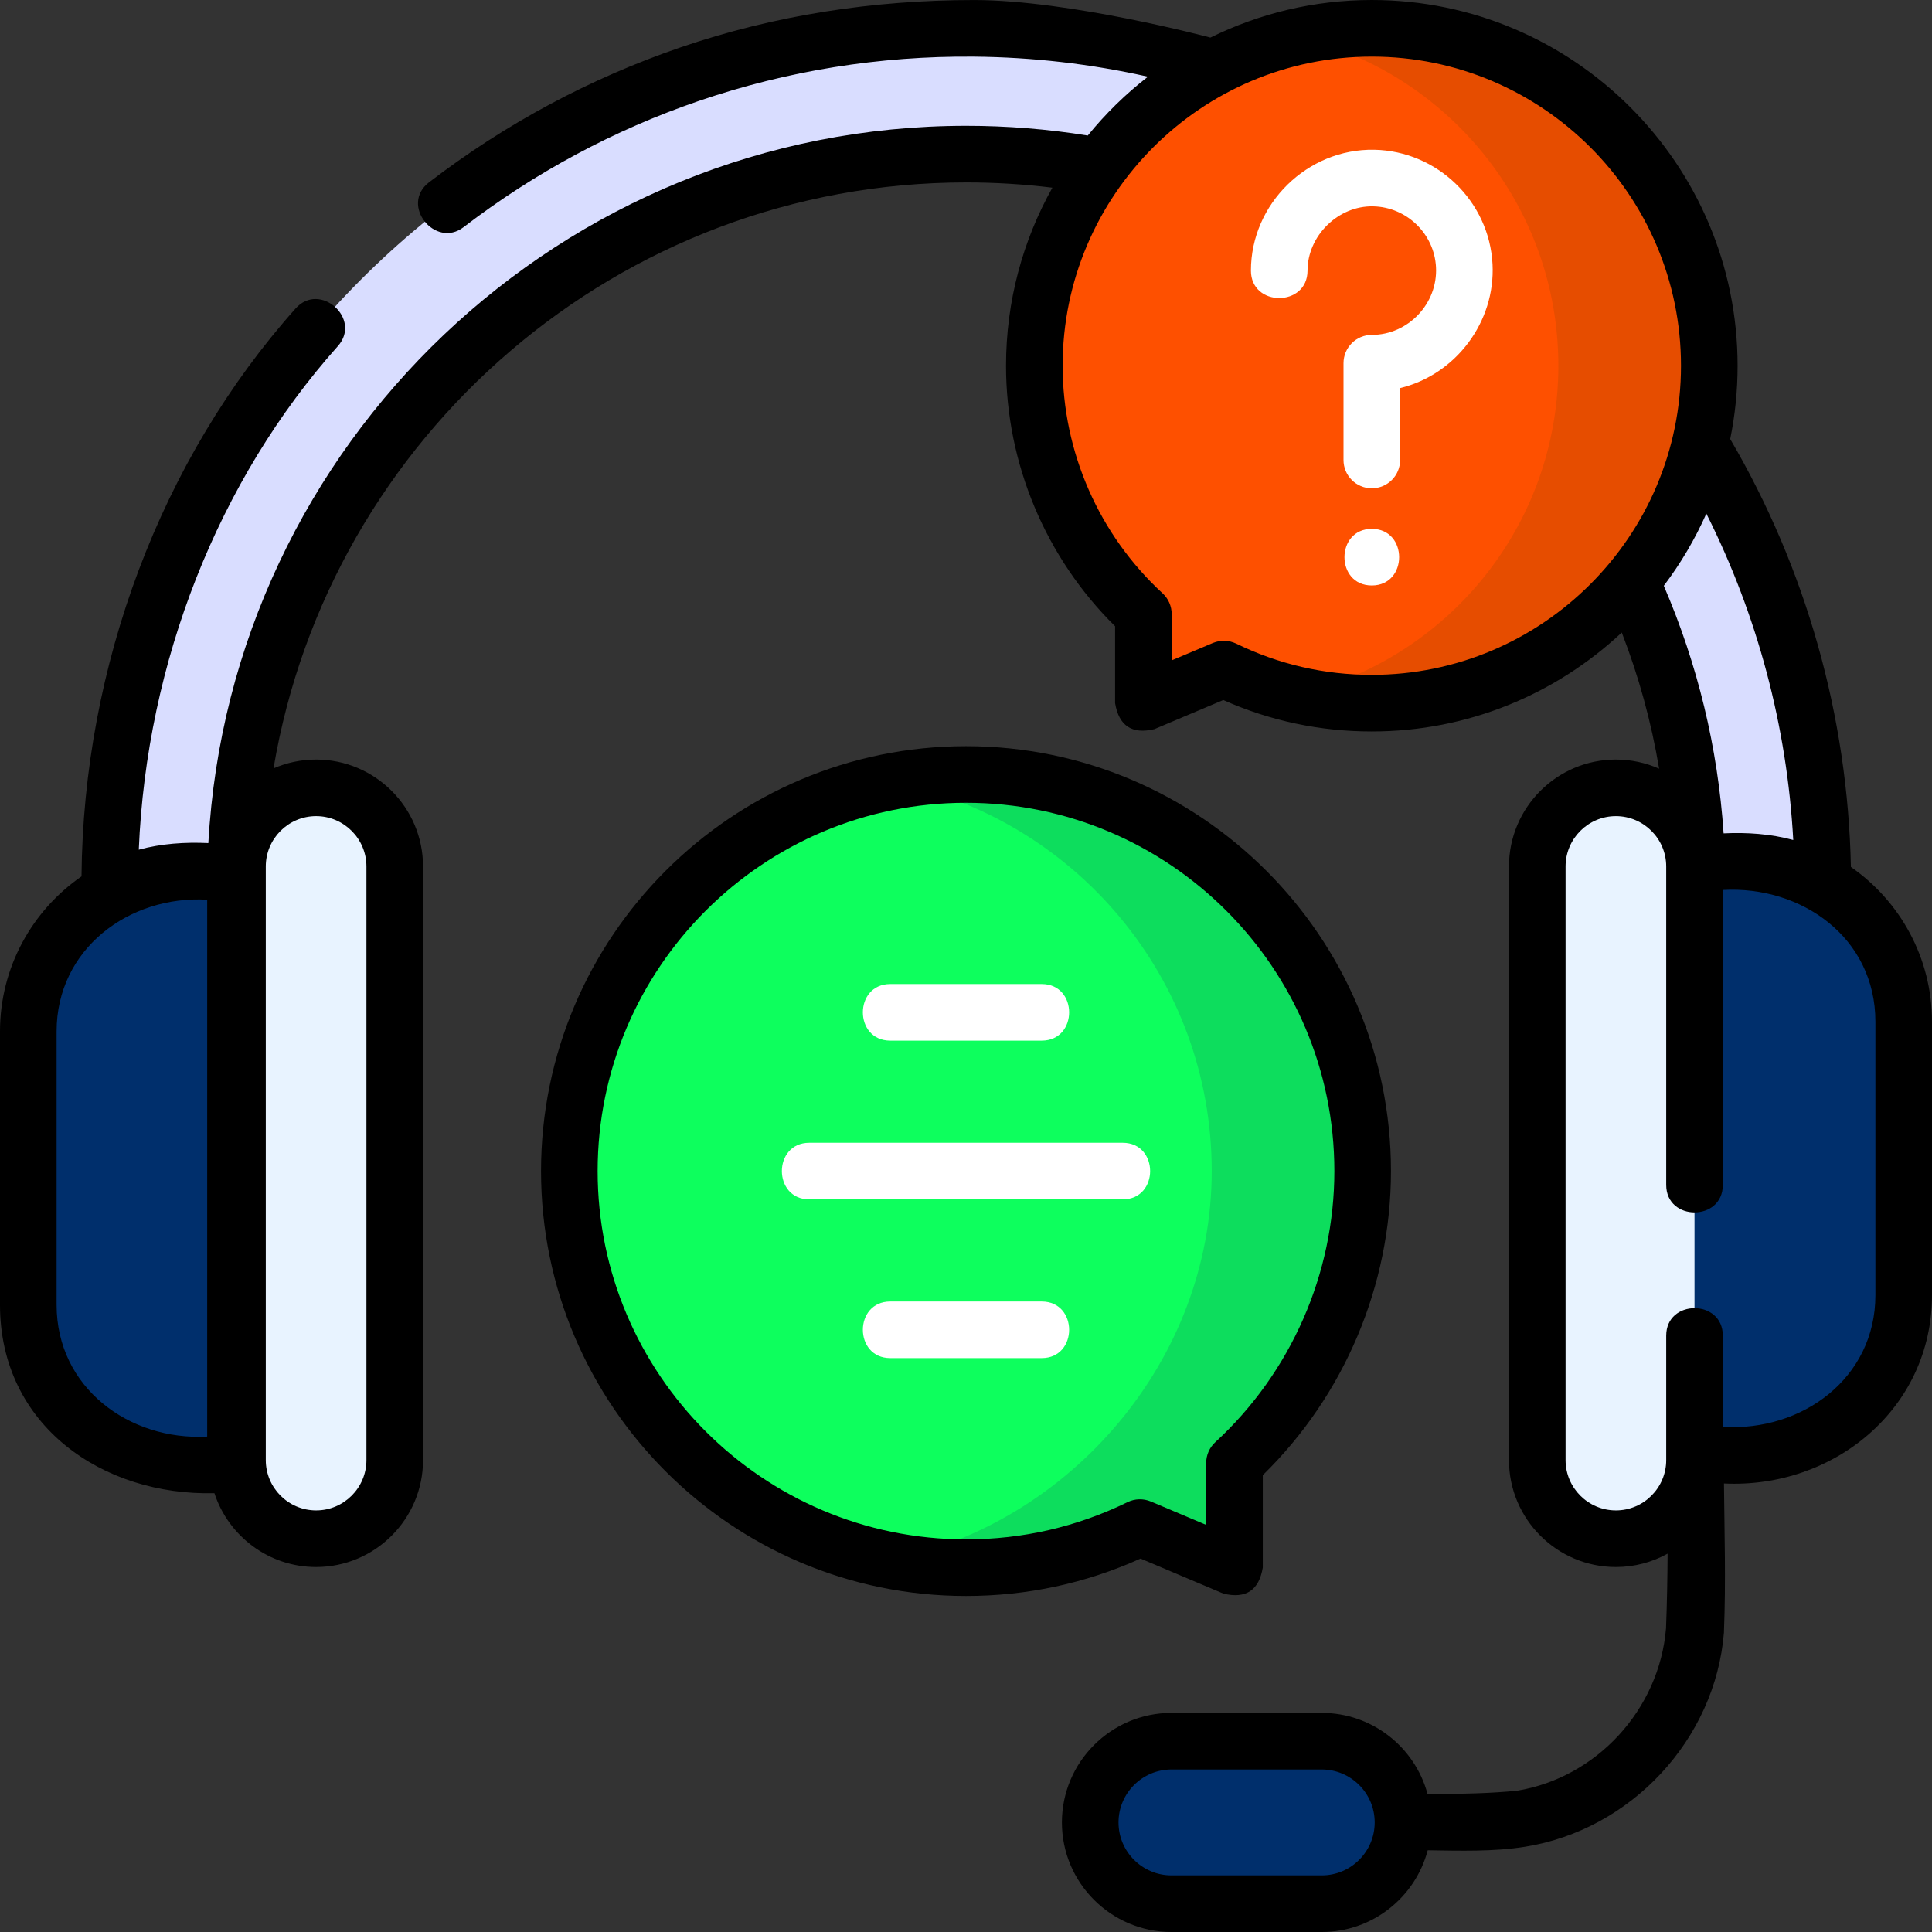 <svg id="Layer_1" enable-background="new 0 0 512 512" height="512" viewBox="0 0 512 512" width="512"
    xmlns="http://www.w3.org/2000/svg">
    <rect x="0" y="0" width="512" height="512" fill="#333333" stroke="none"/>
    <g>
        <g>
            <g>
                <g>
                    <g>
                        <path d="m310.452 504.5h39.823c11.893 0 21.534-9.641 21.534-21.534 0-11.893-9.641-21.534-21.534-21.534h-39.823c-11.893 0-21.534 9.641-21.534 21.534 0 11.893 9.641 21.534 21.534 21.534z" fill="#002F6C"/>
                    </g>
                </g>
                <g>
                    <path d="m483.059 374.937h-33.318v-140.292c0-106.864-86.879-193.804-193.667-193.804s-193.668 86.941-193.668 193.804v140.292h-33.317v-140.292c0-125.248 101.825-227.145 226.985-227.145s226.986 101.897 226.986 227.145v140.292z" fill="#d9ddff"/>
                    <g>
                        <g>
                            <g>
                                <g>
                                    <path d="m83.772 230.927h-33.869c-23.419 0-42.403 18.985-42.403 42.403v72.473c0 23.419 18.985 42.403 42.403 42.403h33.869z" fill="#002F6C"/>
                                </g>
                            </g>
                            <path d="m83.772 208.785c11.508 0 20.836 9.329 20.836 20.836v157.316c0 11.508-9.329 20.836-20.836 20.836-11.508 0-20.836-9.329-20.836-20.836v-157.315c-.001-11.508 9.328-20.837 20.836-20.837z" fill="#e8f3ff"/>
                        </g>
                        <g>
                            <g>
                                <g>
                                    <path d="m428.228 385.632h33.869c23.419 0 42.403-18.985 42.403-42.403v-72.473c0-23.419-18.985-42.403-42.403-42.403h-33.869z" fill="#002F6C"/>
                                </g>
                            </g>
                            <path d="m428.228 407.773c-11.508 0-20.836-9.329-20.836-20.836v-157.315c0-11.508 9.329-20.836 20.836-20.836 11.508 0 20.836 9.329 20.836 20.836v157.316c.001 11.507-9.328 20.835-20.836 20.835z" fill="#e8f3ff"/>
                        </g>
                    </g>
                </g>
            </g>
            <g>
                <g>
                    <path d="m256 205.244c58.057 0 105.121 47.056 105.121 105.102 0 30.606-13.089 58.153-33.971 77.362v27.712l-25.066-10.589c-13.916 6.798-29.553 10.618-46.085 10.618-58.057 0-105.121-47.056-105.121-105.102.001-58.047 47.065-105.103 105.122-105.103z" fill="#0DFF5D"/>
                </g>
                <path d="m256 205.245c-6.839 0-13.525.653-20 1.9 48.492 9.339 85.121 51.993 85.121 103.202 0 50.152-37.6 93.58-85.41 103.146 6.565 1.284 13.348 1.956 20.289 1.956 16.531 0 32.169-3.82 46.085-10.618l25.066 10.589v-27.712c20.882-19.208 33.971-46.755 33.971-77.362-.001-58.046-47.065-105.101-105.122-105.101z" fill="#0DDD5D"/>
            </g>
            <g>
                <g>
                    <path d="m363.544 7.5c-49.395 0-89.437 40.035-89.437 89.421 0 26.04 11.136 49.477 28.902 65.819v23.577l21.326-9.009c11.84 5.784 25.144 9.034 39.209 9.034 49.395 0 89.437-40.035 89.437-89.421.001-49.386-40.042-89.421-89.437-89.421z" fill="#FE5000"/>
                </g>
                <g>
                    <path d="m363.544 7.5c-6.875 0-13.57.776-20 2.245 39.766 9.082 69.437 44.665 69.437 87.176 0 42.51-29.669 78.091-69.432 87.175 6.429 1.469 13.121 2.246 19.995 2.246 49.395 0 89.437-40.035 89.437-89.421.001-49.386-40.042-89.421-89.437-89.421z" fill="#E64D00"/>
                </g>
            </g>
        </g>
        <g>
            <path d="m490.509 229.75c-.824-39.916-11.863-79.036-31.984-113.401 1.283-6.278 1.957-12.776 1.957-19.428-.001-53.442-43.486-96.921-96.938-96.921-15.345 0-29.868 3.584-42.777 9.957 0 0-37.207-9.948-62.615-9.948-26.636 0-52.819 3.989-77.822 12.551-23.978 8.21-46.391 20.237-66.619 35.745-7.822 5.997 1.629 17.651 9.127 11.904 18.936-14.519 39.914-25.775 62.351-33.458 23.393-8.01 47.891-11.955 72.832-11.743 15.593.136 31.089 1.922 46.192 5.314-5.892 4.573-11.244 9.809-15.944 15.595-10.586-1.71-21.407-2.577-32.195-2.577-107.163 0-195.022 84.284-200.858 190.086-6.151-.299-12.49.129-18.437 1.751 2.071-49.716 21.024-97.898 52.746-133.438 6.458-7.234-4.733-17.222-11.19-9.988-35.645 39.934-56.25 94.664-56.737 150.499-13.039 9.013-21.598 24.066-21.598 41.08v72.473c0 32.031 27.274 50.647 56.824 49.903 3.701 11.346 14.382 19.567 26.948 19.567 15.625 0 28.336-12.711 28.336-28.336v-157.315c0-15.625-12.711-28.336-28.336-28.336-4.009 0-7.825.837-11.285 2.345 14.8-88.018 91.49-155.289 183.587-155.289 7.626 0 15.269.468 22.817 1.393-7.822 13.972-12.283 30.068-12.283 47.187 0 25.909 10.495 50.878 28.902 69.032v20.365c1.001 6.031 4.474 8.334 10.419 6.909l18.256-7.713c12.406 5.528 25.629 8.329 39.36 8.329 25.591 0 48.898-9.967 66.242-26.222 4.526 11.694 7.832 23.754 9.896 36.084-3.504-1.555-7.38-2.419-11.454-2.419-15.625 0-28.336 12.712-28.336 28.336v157.316c0 15.624 12.711 28.336 28.336 28.336 4.967 0 9.639-1.285 13.702-3.539-.038 6.627-.159 13.252-.419 19.812-1.786 21.488-18.354 39.53-39.484 43.014-6.714.66-14.371.916-23.735.782-3.357-12.323-14.646-21.409-28.018-21.409h-39.823c-16.009 0-29.034 13.024-29.034 29.034s13.024 29.031 29.034 29.031h39.823c13.461 0 24.811-9.208 28.084-21.656 8.463.114 17.423.411 25.826-.938 28.025-4.484 50.411-28.375 52.685-56.808.008-.1-.004-.199 0-.298.522-13.051.128-26.232 0-39.168 28.989 1.405 55.13-19.722 55.13-49.903v-72.473c0-16.969-8.513-31.986-21.491-41.006zm-475.509 116.053v-72.473c0-21.864 19.243-36.09 39.907-34.903v142.279c-20.675 1.146-39.907-12.971-39.907-34.903zm68.772-129.518c7.354 0 13.336 5.983 13.336 13.336v157.316c0 7.353-5.982 13.336-13.336 13.336s-13.336-5.982-13.336-13.336v-157.315c0-7.354 5.982-13.337 13.336-13.337zm266.503 280.715h-39.823c-7.738 0-14.034-6.295-14.034-14.034s6.295-14.034 14.034-14.034h39.823c7.738 0 14.034 6.295 14.034 14.034s-6.296 14.034-14.034 14.034zm124.956-274.394c-5.953-1.626-12.299-2.053-18.456-1.754-1.537-22.706-6.857-44.738-15.849-65.616 4.451-5.89 8.246-12.301 11.275-19.125 13.515 26.872 21.379 56.358 23.03 86.495zm-111.687-43.764c-12.595 0-24.679-2.784-35.917-8.273-2.058-.955-4.128-1.011-6.211-.17l-10.907 4.608v-12.267c0-2.098-.878-4.1-2.422-5.52-16.829-15.479-26.48-37.458-26.48-60.299 0-45.171 36.757-81.921 81.937-81.921s81.937 36.75 81.937 81.921-36.756 81.921-81.937 81.921zm133.456 164.387c0 22.101-19.513 36.16-40.304 34.903-.094-8.06-.147-16.12-.132-24.18 0-9.697-15-9.697-15 0v32.985c0 7.353-5.983 13.336-13.336 13.336s-13.336-5.982-13.336-13.336v-157.315c0-7.354 5.983-13.336 13.336-13.336s13.336 5.983 13.336 13.336v84.404c0 9.697 15 9.697 15 0v-78.173c20.842-1.18 40.436 12.611 40.436 34.903z"/>
            <path d="m324.231 422.329c5.945 1.425 9.418-.877 10.419-6.909v-24.488c21.629-21.122 33.971-50.301 33.971-80.585 0-62.089-50.521-112.602-112.621-112.602s-112.621 50.513-112.621 112.602 50.521 112.602 112.621 112.602c16.144 0 31.685-3.332 46.246-9.908zm-25.439-24.237c-13.39 6.541-27.787 9.857-42.792 9.857-53.829 0-97.621-43.784-97.621-97.602s43.792-97.602 97.621-97.602 97.621 43.784 97.621 97.602c0 27.214-11.499 53.399-31.548 71.841-1.544 1.42-2.422 3.422-2.422 5.52v16.402l-14.647-6.188c-1.998-.845-4.263-.783-6.212.17z"/>
            <path d="m235.939 275.78h40.121c9.697 0 9.697-15 0-15h-40.121c-9.697 0-9.697 15 0 15z" fill="#ffffff" />
            <path d="m276.061 344.914h-40.121c-9.697 0-9.697 15 0 15h40.121c9.697 0 9.697-15 0-15z" fill="#ffffff" />
            <path d="m297.525 302.847h-83.05c-9.697 0-9.697 15 0 15h83.05c9.697 0 9.697-15 0-15z" fill="#ffffff" />
            <path d="m364.202 39.685c-17.716-.339-32.693 14.31-32.693 32.029 0 9.697 15 9.697 15 0 0-9.233 8.128-17.234 17.391-17.032 8.88.179 16.197 7.258 16.657 16.116.5 9.63-7.356 17.952-17.012 17.952-4.142 0-7.5 3.358-7.5 7.5v25.656c0 4.142 3.358 7.5 7.5 7.5s7.5-3.358 7.5-7.5v-19.056c14.815-3.593 25.282-17.596 24.491-32.83-.866-16.674-14.629-29.999-31.334-30.335z" fill="#ffffff" />
            <path d="m363.544 140.154c-9.652 0-9.668 15 0 15 9.652 0 9.668-15 0-15z" fill="#ffffff" />
        </g>
    </g>
</svg>